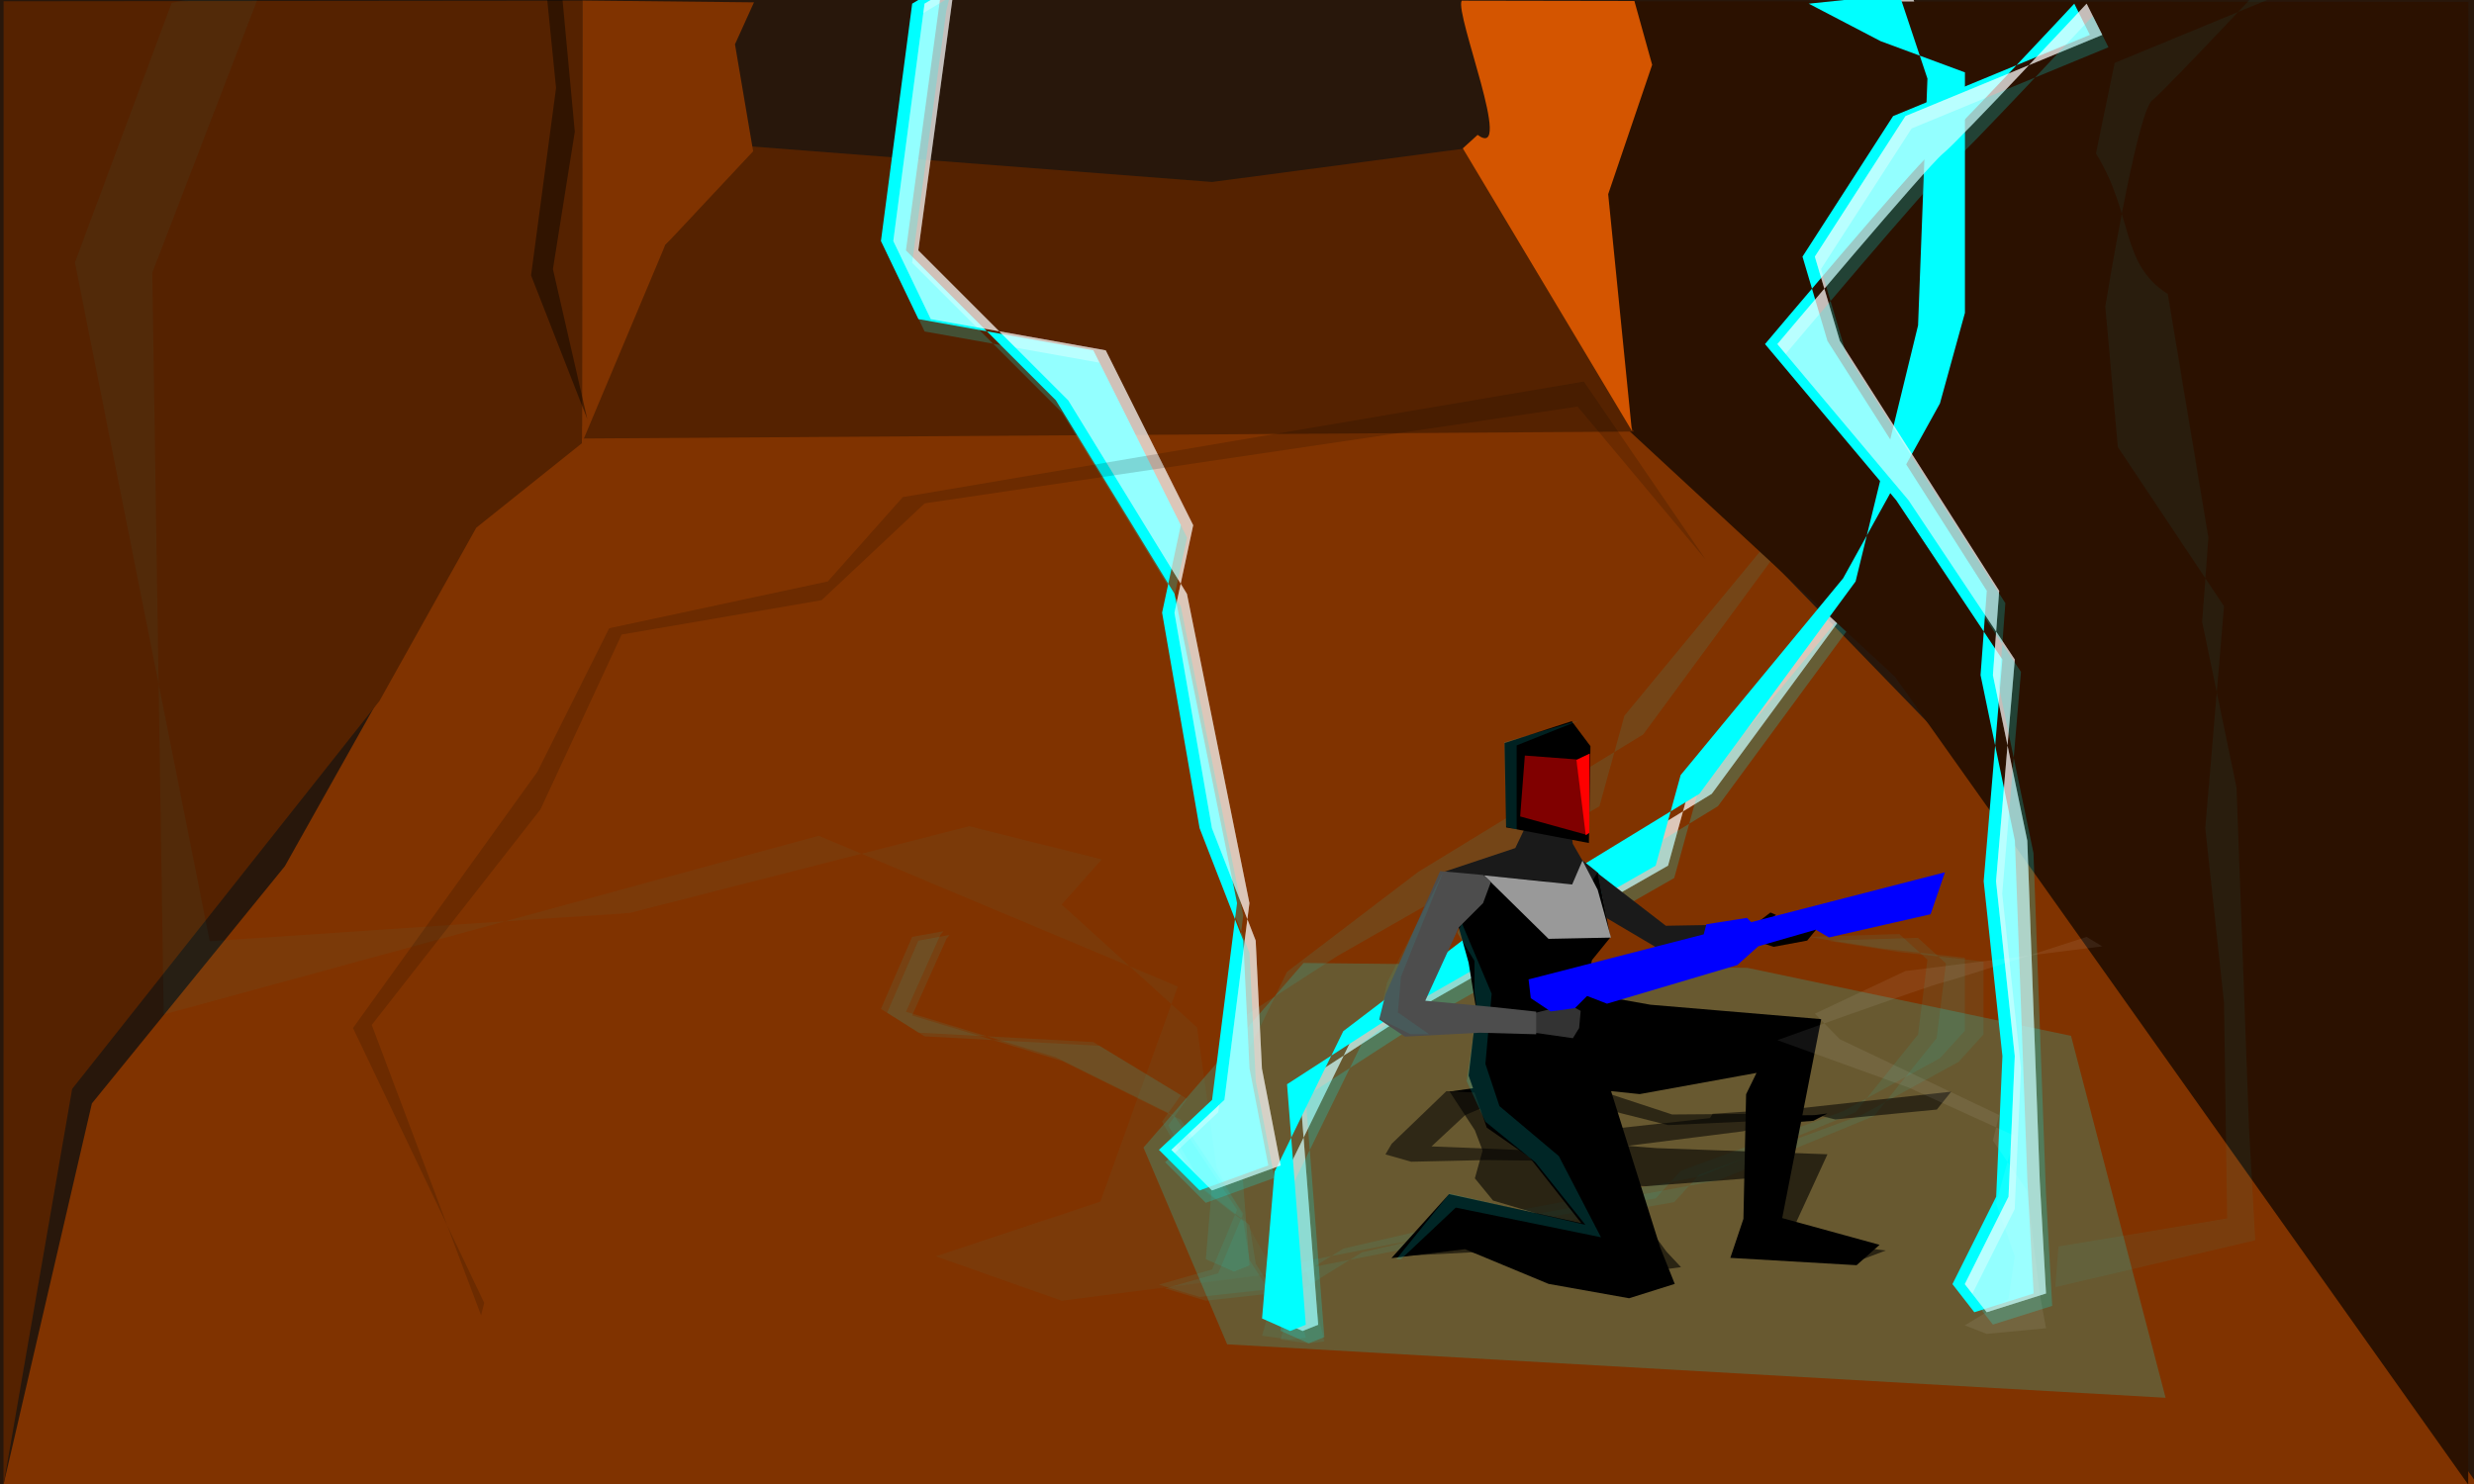 <?xml version="1.0" encoding="UTF-8" standalone="no"?>
<!-- Created with Inkscape (http://www.inkscape.org/) -->
<svg
   xmlns:dc="http://purl.org/dc/elements/1.1/"
   xmlns:cc="http://creativecommons.org/ns#"
   xmlns:rdf="http://www.w3.org/1999/02/22-rdf-syntax-ns#"
   xmlns:svg="http://www.w3.org/2000/svg"
   xmlns="http://www.w3.org/2000/svg"
   xmlns:sodipodi="http://sodipodi.sourceforge.net/DTD/sodipodi-0.dtd"
   xmlns:inkscape="http://www.inkscape.org/namespaces/inkscape"
   width="800"
   height="480"
   id="svg2"
   sodipodi:version="0.32"
   inkscape:version="0.46"
   sodipodi:docname="chapter2d.svg"
   inkscape:output_extension="org.inkscape.output.svg.inkscape"
   version="1.0">
  <defs
     id="defs4">
    <inkscape:perspective
       sodipodi:type="inkscape:persp3d"
       inkscape:vp_x="0 : 526.18109 : 1"
       inkscape:vp_y="0 : 1000 : 0"
       inkscape:vp_z="744.09448 : 526.18109 : 1"
       inkscape:persp3d-origin="372.04724 : 350.78739 : 1"
       id="perspective10" />
    <inkscape:perspective
       id="perspective2390"
       inkscape:persp3d-origin="372.04724 : 350.78739 : 1"
       inkscape:vp_z="744.09448 : 526.18109 : 1"
       inkscape:vp_y="0 : 1000 : 0"
       inkscape:vp_x="0 : 526.18109 : 1"
       sodipodi:type="inkscape:persp3d" />
  </defs>
  <sodipodi:namedview
     id="base"
     pagecolor="#ffffff"
     bordercolor="#666666"
     borderopacity="1.0"
     gridtolerance="10000"
     guidetolerance="10"
     objecttolerance="10"
     inkscape:pageopacity="0.0"
     inkscape:pageshadow="2"
     inkscape:zoom="0.98994949"
     inkscape:cx="554.88278"
     inkscape:cy="233.56952"
     inkscape:document-units="px"
     inkscape:current-layer="layer1"
     showgrid="false"
     inkscape:window-width="1280"
     inkscape:window-height="729"
     inkscape:window-x="0"
     inkscape:window-y="25" />
  <g
     inkscape:label="Layer 1"
     inkscape:groupmode="layer"
     id="layer1">
    <rect
       style="opacity:1;fill:#28170b;fill-opacity:1;stroke:none"
       id="rect2443"
       width="800"
       height="480"
       x="0"
       y="0" />
    <path
       style="fill:#803300;fill-rule:evenodd;stroke:none;stroke-width:0.899px;stroke-linecap:butt;stroke-linejoin:miter;stroke-opacity:1"
       d="M 185.93,140.536 L 157.64,163.44 L 92.107,280.178 L 29.718,356.903 L 1.091,480.418 L 801.211,480.203 L 626.305,236.753 L 523.536,130.758 L 185.93,140.536 z"
       id="path3292"
       sodipodi:nodetypes="ccccccccc" />
    <path
       id="path3204"
       d="M 389.919,407.269 L 393.959,359.792 L 416.183,314.335 L 458.609,282.01 L 531.34,237.563 L 581.848,168.873 L 602.051,86.041 L 605.081,6.238 L 595.99,-21.036 L 566.696,-18.005 L 589.929,-5.883 L 617.203,4.218 L 617.203,82 L 609.122,111.294 L 577.807,167.863 L 525.279,231.502 L 517.198,260.797 L 432.345,309.284 L 398,331.508 L 404.061,409.289 L 399.01,411.31 L 389.919,407.269 z"
       style="fill:#00ffff;fill-rule:evenodd;stroke:none;stroke-width:1px;stroke-linecap:butt;stroke-linejoin:miter;stroke-opacity:1;opacity:0.09" />
    <path
       style="opacity:0.074;fill:#00ffff;fill-rule:evenodd;stroke:none;stroke-width:1px;stroke-linecap:butt;stroke-linejoin:miter;stroke-opacity:1"
       d="M 414.102,433.277 L 418.142,418.873 L 440.366,405.082 L 482.792,395.275 L 555.523,381.791 L 606.031,360.951 L 626.234,335.821 L 629.264,311.61 L 620.173,303.336 L 590.878,304.255 L 614.112,307.933 L 641.386,310.998 L 641.386,334.595 L 633.305,343.483 L 601.99,360.645 L 549.462,379.952 L 541.381,388.839 L 456.528,403.55 L 422.183,410.292 L 428.244,433.89 L 423.193,434.503 L 414.102,433.277 z"
       id="path3241" />
    <path
       id="path3243"
       d="M 408.102,432.063 L 412.142,417.659 L 434.366,403.868 L 476.792,394.062 L 549.523,380.577 L 600.031,359.738 L 620.234,334.608 L 623.264,310.397 L 614.173,302.122 L 584.878,303.042 L 608.112,306.719 L 635.386,309.784 L 635.386,333.382 L 627.305,342.269 L 595.99,359.431 L 543.462,378.738 L 535.381,387.626 L 450.528,402.336 L 416.183,409.078 L 422.244,432.676 L 417.193,433.289 L 408.102,432.063 z"
       style="fill:#00ffff;fill-rule:evenodd;stroke:none;stroke-width:1px;stroke-linecap:butt;stroke-linejoin:miter;stroke-opacity:1;opacity:0.074" />
    <path
       id="path3223"
       d="M 412.102,426.462 L 416.142,378.985 L 438.366,333.528 L 480.792,301.203 L 553.523,256.756 L 604.031,188.066 L 624.234,105.233 L 627.264,25.431 L 618.173,-1.843 L 588.878,1.188 L 612.112,13.31 L 639.386,23.411 L 639.386,101.193 L 631.305,130.487 L 599.99,187.056 L 547.462,250.695 L 539.381,279.99 L 454.528,328.477 L 420.183,350.7 L 426.244,428.482 L 421.193,430.503 L 412.102,426.462 z"
       style="fill:#ffffff;fill-rule:evenodd;stroke:none;stroke-width:1px;stroke-linecap:butt;stroke-linejoin:miter;stroke-opacity:1;opacity:0.473" />
    <path
       style="fill:#ffffff;fill-rule:evenodd;stroke:none;stroke-width:1px;stroke-linecap:butt;stroke-linejoin:miter;stroke-opacity:1;opacity:0.473"
       d="M 412.102,426.462 L 416.142,378.985 L 438.366,333.528 L 480.792,301.203 L 553.523,256.756 L 604.031,188.066 L 624.234,105.233 L 627.264,25.431 L 618.173,-1.843 L 588.878,1.188 L 612.112,13.31 L 639.386,23.411 L 639.386,101.193 L 631.305,130.487 L 599.99,187.056 L 547.462,250.695 L 539.381,279.99 L 454.528,328.477 L 420.183,350.7 L 426.244,428.482 L 421.193,430.503 L 412.102,426.462 z"
       id="path3229" />
    <path
       id="path3237"
       d="M 414.102,430.462 L 418.142,382.985 L 440.366,337.528 L 482.792,305.203 L 555.523,260.756 L 606.031,192.066 L 626.234,109.233 L 629.264,29.431 L 620.173,2.157 L 590.878,5.188 L 614.112,17.31 L 641.386,27.411 L 641.386,105.193 L 633.305,134.487 L 601.99,191.056 L 549.462,254.695 L 541.381,283.99 L 456.528,332.477 L 422.183,354.7 L 428.244,432.482 L 423.193,434.503 L 414.102,430.462 z"
       style="opacity:0.208;fill:#00ffff;fill-rule:evenodd;stroke:none;stroke-width:1px;stroke-linecap:butt;stroke-linejoin:miter;stroke-opacity:1" />
    <path
       style="opacity:0.188;fill:#00ffff;fill-rule:evenodd;stroke:none;stroke-width:0.673px;stroke-linecap:butt;stroke-linejoin:miter;stroke-opacity:1"
       d="M 421.518,311.472 L 369.766,371.184 L 396.818,434.824 L 700.274,452.109 L 669.693,335.042 L 565.013,313.043 L 421.518,311.472 z"
       id="path3294" />
    <path
       sodipodi:nodetypes="cccccccccccccccccccccccccccccc"
       id="path3195"
       d="M 451.965,406.306 L 470.592,397.475 L 513.355,401.481 L 496.594,392.41 L 482.794,388.314 L 476.916,381.131 L 479.416,372.134 L 476.916,365.57 L 468.688,353.001 L 518.816,353.164 L 522.745,362.084 L 516.797,365.212 L 514.531,369.759 L 535.712,371.363 L 590.935,373.351 L 578.317,400.783 L 609.801,404.474 L 602.372,407.281 L 561.549,406.269 L 565.78,400.889 L 566.648,383.704 L 570.016,380.764 L 532.239,383.688 L 522.981,383.279 L 538.887,404.854 L 543.574,409.861 L 528.806,411.84 L 502.776,409.861 L 475.741,405.072 L 451.965,406.306 z"
       style="fill:#000000;fill-rule:evenodd;stroke:none;stroke-width:0.899px;stroke-linecap:butt;stroke-linejoin:miter;stroke-opacity:1;opacity:0.6" />
    <path
       sodipodi:nodetypes="cccccccccc"
       id="path3197"
       d="M 468.778,353.062 L 492.009,349.758 L 496.348,345.903 L 509.529,345.879 L 510.603,349.174 L 513.645,351.42 L 518.599,353.113 L 511.123,358.472 L 502.085,354.345 L 468.778,353.062 z"
       style="fill:#000000;fill-rule:evenodd;stroke:none;stroke-width:0.899px;stroke-linecap:butt;stroke-linejoin:miter;stroke-opacity:1" />
    <path
       id="path3199"
       d="M 488.535,335.28 L 510.253,332.265 L 516.314,335.71 L 515.809,349.061 L 489.04,346.908 L 488.535,335.28 z"
       style="fill:#000000;fill-rule:evenodd;stroke:none;stroke-width:1px;stroke-linecap:butt;stroke-linejoin:miter;stroke-opacity:1" />
    <path
       style="fill:#000000;fill-rule:evenodd;stroke:none;stroke-width:0.899px;stroke-linecap:butt;stroke-linejoin:miter;stroke-opacity:1"
       d="M 481.885,353.526 L 510.402,354.783 L 513.726,351.485 L 518.646,355.508 L 522.953,362.107 L 502.762,362.278 L 481.885,353.526 z"
       id="path3201"
       sodipodi:nodetypes="ccccccc" />
    <path
       id="path3203"
       d="M 467.701,352.937 L 450.023,369.948 L 448.003,373.393 L 456.336,375.762 L 480.58,375.223 L 498.763,375.439 L 498.763,372.316 L 484.621,371.67 L 462.902,370.809 L 473.762,360.689 L 481.59,357.351 L 484.116,354.444 L 481.59,353.475 L 467.701,352.937 z"
       style="fill:#000000;fill-rule:evenodd;stroke:none;stroke-width:1px;stroke-linecap:butt;stroke-linejoin:miter;stroke-opacity:1;opacity:0.543" />
    <path
       sodipodi:nodetypes="ccccccc"
       id="path3205"
       d="M 498.005,372.532 L 498.182,375.224 L 510.632,375.977 L 512.652,374.577 L 513.158,372.209 L 509.369,371.347 L 498.005,372.532 z"
       style="fill:#000000;fill-opacity:1;fill-rule:evenodd;stroke:none;stroke-width:1px;stroke-linecap:butt;stroke-linejoin:miter;stroke-opacity:1" />
    <path
       sodipodi:nodetypes="ccccccc"
       id="path3207"
       d="M 518.587,353.206 L 540.684,360.473 L 569.979,360.258 L 569.979,362.519 L 539.421,363.919 L 521.491,359.397 L 518.587,353.206 z"
       style="fill:#000000;fill-rule:evenodd;stroke:none;stroke-width:1px;stroke-linecap:butt;stroke-linejoin:miter;stroke-opacity:1;opacity:0.563" />
    <path
       sodipodi:nodetypes="cccccccccccc"
       id="path3209"
       d="M 574.524,360.258 L 576.292,360.796 L 586.646,360.689 L 590.939,360.15 L 586.394,362.519 L 575.534,363.38 L 569.663,362.546 L 569.6,360.258 L 574.524,358.643 L 576.292,358.966 L 573.009,360.15 L 574.524,360.258 z"
       style="fill:#000000;fill-opacity:1;fill-rule:evenodd;stroke:none;stroke-width:1px;stroke-linecap:butt;stroke-linejoin:miter;stroke-opacity:1" />
    <path
       style="fill:#2b1100;fill-rule:evenodd;stroke:none;stroke-width:0.899px;stroke-linecap:butt;stroke-linejoin:miter;stroke-opacity:1"
       d="M 528.481,0.423 L 517.731,60.763 L 527.143,139.662 L 612.765,218.893 L 798.129,480.193 L 798.193,0.611 L 528.481,0.423 z"
       id="path3284"
       sodipodi:nodetypes="ccccccc" />
    <path
       sodipodi:nodetypes="ccccccccccccccccc"
       id="path3211"
       d="M 503.449,372.286 L 497.02,370.459 L 496.306,367.87 L 552.932,361.659 L 553.808,360.265 L 566.923,359.387 L 568.281,359.975 L 630.949,353.101 L 626.306,358.887 L 593.449,362.084 L 589.163,361.019 L 570.592,363.302 L 563.806,365.891 L 521.663,371.22 L 515.235,370.154 L 511.306,371.829 L 503.449,372.286 z"
       style="fill:#000000;fill-rule:evenodd;stroke:none;stroke-width:1px;stroke-linecap:butt;stroke-linejoin:miter;stroke-opacity:1;opacity:0.543" />
    <path
       sodipodi:nodetypes="ccccc"
       id="path3213"
       d="M 515.052,347.93 L 493.586,345.4 L 495.101,337.002 L 511.895,337.541 L 515.052,347.93 z"
       style="fill:#000000;fill-rule:evenodd;stroke:none;stroke-width:1px;stroke-linecap:butt;stroke-linejoin:miter;stroke-opacity:1" />
    <path
       style="fill:#00ffff;fill-rule:evenodd;stroke:none;stroke-width:1px;stroke-linecap:butt;stroke-linejoin:miter;stroke-opacity:1"
       d="M 408.102,426.462 L 412.142,378.985 L 434.366,333.528 L 476.792,301.203 L 549.523,256.756 L 600.031,188.066 L 620.234,105.233 L 623.264,25.431 L 614.173,-1.843 L 584.878,1.188 L 608.112,13.31 L 635.386,23.411 L 635.386,101.193 L 627.305,130.487 L 595.99,187.056 L 543.462,250.695 L 535.381,279.99 L 450.528,328.477 L 416.183,350.7 L 422.244,428.482 L 417.193,430.503 L 408.102,426.462 z"
       id="path3221" />
    <path
       id="path3215"
       d="M 511.769,337.595 L 516.062,336.733 L 515.935,347.661 L 514.799,347.984 L 511.769,337.595 z"
       style="fill:#000000;fill-rule:evenodd;stroke:none;stroke-width:1px;stroke-linecap:butt;stroke-linejoin:miter;stroke-opacity:1" />
    <path
       style="fill:#000000;fill-rule:evenodd;stroke:none;stroke-width:0.899px;stroke-linecap:butt;stroke-linejoin:miter;stroke-opacity:1"
       d="M 449.945,406.941 L 468.572,386.228 L 511.335,395.624 L 494.574,374.346 L 480.773,364.738 L 474.896,347.891 L 477.396,326.786 L 474.896,311.39 L 466.668,281.908 L 516.796,282.289 L 520.725,303.214 L 514.777,310.55 L 512.51,321.217 L 533.692,324.978 L 588.915,329.64 L 576.297,393.986 L 607.781,402.643 L 600.352,409.227 L 559.528,406.855 L 563.76,394.235 L 564.627,353.926 L 567.996,347.029 L 530.218,353.888 L 520.96,352.927 L 536.866,403.534 L 541.553,415.278 L 526.786,419.921 L 500.756,415.278 L 473.721,404.047 L 449.945,406.941 z"
       id="path3268"
       sodipodi:nodetypes="cccccccccccccccccccccccccccccc" />
    <path
       style="fill:#1a1a1a;fill-rule:evenodd;stroke:none;stroke-width:0.899px;stroke-linecap:butt;stroke-linejoin:miter;stroke-opacity:1"
       d="M 466.757,282.052 L 489.989,274.303 L 494.327,265.258 L 507.509,265.202 L 508.583,272.932 L 511.625,278.199 L 516.578,282.171 L 509.103,294.741 L 500.064,285.062 L 466.757,282.052 z"
       id="path3274"
       sodipodi:nodetypes="cccccccccc" />
    <path
       style="fill:#000000;fill-rule:evenodd;stroke:none;stroke-width:1px;stroke-linecap:butt;stroke-linejoin:miter;stroke-opacity:1"
       d="M 486.515,240.341 L 508.233,233.27 L 514.294,241.351 L 513.789,272.666 L 487.02,267.615 L 486.515,240.341 z"
       id="path3189" />
    <path
       sodipodi:nodetypes="ccccccc"
       id="path3173"
       d="M 479.864,283.139 L 508.382,286.088 L 511.706,278.353 L 516.626,287.789 L 520.933,303.267 L 500.742,303.668 L 479.864,283.139 z"
       style="fill:#999999;fill-rule:evenodd;stroke:none;stroke-width:0.899px;stroke-linecap:butt;stroke-linejoin:miter;stroke-opacity:1" />
    <path
       style="fill:#552200;fill-rule:evenodd;stroke:none;stroke-width:0.899px;stroke-linecap:butt;stroke-linejoin:miter;stroke-opacity:1"
       d="M 1.161,0.414 L 1.131,480.379 L 23.332,352.215 L 122.697,226.74 L 154.014,170.686 L 188.163,143.368 L 188.208,0.22 L 1.161,0.414 z"
       id="path3282"
       sodipodi:nodetypes="cccccccc" />
    <path
       style="fill:#552200;fill-rule:evenodd;stroke:none;stroke-width:0.659px;stroke-linecap:butt;stroke-linejoin:miter;stroke-opacity:1"
       d="M 186.51,141.851 L 214.339,80.332 L 241.976,47.292 L 391.945,58.856 L 473.911,48.006 L 528.374,139.593 L 186.51,141.851 z"
       id="path3286"
       sodipodi:nodetypes="ccccccc" />
    <path
       style="fill:#803300;fill-rule:evenodd;stroke:none;stroke-width:0.899px;stroke-linecap:butt;stroke-linejoin:miter;stroke-opacity:1"
       d="M 188.208,143.258 L 188.312,0.17 L 243.809,0.756 L 237.667,14.333 L 243.539,48.931 L 215.077,79.337 L 188.208,143.258 z"
       id="path3288"
       sodipodi:nodetypes="ccccccc" />
    <path
       style="fill:#d45500;fill-rule:evenodd;stroke:none;stroke-width:0.899px;stroke-linecap:butt;stroke-linejoin:miter;stroke-opacity:1"
       d="M 472.649,0.22 C 470.391,4.588 489.785,52.393 477.801,43.63 L 473.02,47.978 L 527.689,139.354 L 520.027,62.812 L 534.248,20.963 L 528.505,0.319 L 472.649,0.22 z"
       id="path3290"
       sodipodi:nodetypes="cccccccc" />
    <path
       style="fill:#333333;fill-rule:evenodd;stroke:none;stroke-width:1px;stroke-linecap:butt;stroke-linejoin:miter;stroke-opacity:1;fill-opacity:1"
       d="M 495.985,327.719 L 496.162,334.034 L 508.612,335.801 L 510.632,332.518 L 511.137,326.962 L 507.349,324.942 L 495.985,327.719 z"
       id="path3181"
       sodipodi:nodetypes="ccccccc" />
    <path
       style="fill:#1a1a1a;fill-rule:evenodd;stroke:none;stroke-width:1px;stroke-linecap:butt;stroke-linejoin:miter;stroke-opacity:1"
       d="M 516.567,282.389 L 538.664,299.435 L 567.958,298.93 L 567.958,304.233 L 537.401,307.516 L 519.471,296.91 L 516.567,282.389 z"
       id="path3183"
       sodipodi:nodetypes="ccccccc" />
    <path
       style="fill:#000000;fill-rule:evenodd;stroke:none;stroke-width:1px;stroke-linecap:butt;stroke-linejoin:miter;stroke-opacity:1;fill-opacity:1"
       d="M 572.504,298.93 L 574.272,300.193 L 584.626,299.94 L 588.919,298.678 L 584.373,304.233 L 573.514,306.254 L 567.643,304.297 L 567.579,298.93 L 572.504,295.142 L 574.272,295.9 L 570.989,298.678 L 572.504,298.93 z"
       id="path3185"
       sodipodi:nodetypes="cccccccccccc" />
    <path
       style="fill:#0000ff;fill-rule:evenodd;stroke:none;stroke-width:1px;stroke-linecap:butt;stroke-linejoin:miter;stroke-opacity:1"
       d="M 501.429,327.143 L 495,322.857 L 494.286,316.786 L 550.912,302.216 L 551.788,298.947 L 564.903,296.888 L 566.261,298.267 L 628.929,282.143 L 624.286,295.714 L 591.429,303.214 L 587.143,300.714 L 568.571,306.071 L 561.786,312.143 L 519.643,324.643 L 513.214,322.143 L 509.286,326.071 L 501.429,327.143 z"
       id="path3187"
       sodipodi:nodetypes="ccccccccccccccccc" />
    <path
       style="fill:#800000;fill-rule:evenodd;stroke:none;stroke-width:1px;stroke-linecap:butt;stroke-linejoin:miter;stroke-opacity:1"
       d="M 513.031,270.015 L 491.565,264.08 L 493.081,244.382 L 509.874,245.645 L 513.031,270.015 z"
       id="path3191"
       sodipodi:nodetypes="ccccc" />
    <path
       style="fill:#ff0000;fill-rule:evenodd;stroke:none;stroke-width:1px;stroke-linecap:butt;stroke-linejoin:miter;stroke-opacity:1"
       d="M 509.748,245.771 L 514.041,243.751 L 513.915,269.383 L 512.779,270.141 L 509.748,245.771 z"
       id="path3193" />
    <path
       style="fill:#00ffff;fill-rule:evenodd;stroke:none;stroke-width:1px;stroke-linecap:butt;stroke-linejoin:miter;stroke-opacity:1"
       d="M 304.056,-0.833 L 292.944,80.99 L 341.432,129.477 L 379.817,192.107 L 400.02,292.112 L 391.939,355.751 L 374.767,371.914 L 387.899,385.046 L 410.122,376.964 L 404.061,345.65 L 402.041,304.233 L 387.899,267.868 L 375.777,198.167 L 381.838,169.883 L 353.553,113.315 L 296.985,103.213 L 284.863,77.959 L 294.965,1.188 L 305.066,-4.873 L 304.056,-0.833 z"
       id="path3217" />
    <path
       style="fill:#00ffff;fill-rule:evenodd;stroke:none;stroke-width:1px;stroke-linecap:butt;stroke-linejoin:miter;stroke-opacity:1"
       d="M 670.741,1.188 C 670.741,1.188 629.325,45.634 624.274,49.675 C 619.224,53.716 570.736,111.294 570.736,111.294 L 613.163,161.802 L 647.508,213.32 L 641.447,285.041 L 647.508,341.609 L 645.487,387.066 L 631.345,415.35 L 638.416,424.442 L 657.609,418.381 L 655.589,382.015 L 651.548,271.909 L 640.437,218.37 L 642.457,191.096 L 590.939,110.284 L 582.858,83.01 L 612.152,37.553 L 675.792,11.289 L 670.741,1.188 z"
       id="path3219" />
    <path
       id="path3225"
       d="M 308.056,-0.833 L 296.944,80.99 L 345.432,129.477 L 383.817,192.107 L 404.02,292.112 L 395.939,355.751 L 378.767,371.914 L 391.899,385.046 L 414.122,376.964 L 408.061,345.65 L 406.041,304.233 L 391.899,267.868 L 379.777,198.167 L 385.838,169.883 L 357.553,113.315 L 300.985,103.213 L 288.863,77.959 L 298.965,1.188 L 309.066,-4.873 L 308.056,-0.833 z"
       style="fill:#ffffff;fill-rule:evenodd;stroke:none;stroke-width:1px;stroke-linecap:butt;stroke-linejoin:miter;stroke-opacity:1;opacity:0.473" />
    <path
       id="path3227"
       d="M 674.741,1.188 C 674.741,1.188 633.325,45.634 628.274,49.675 C 623.224,53.716 574.736,111.294 574.736,111.294 L 617.163,161.802 L 651.508,213.32 L 645.447,285.041 L 651.508,341.609 L 649.487,387.066 L 635.345,415.35 L 642.416,424.442 L 661.609,418.381 L 659.589,382.015 L 655.548,271.909 L 644.437,218.37 L 646.457,191.096 L 594.939,110.284 L 586.858,83.01 L 616.152,37.553 L 679.792,11.289 L 674.741,1.188 z"
       style="fill:#ffffff;fill-rule:evenodd;stroke:none;stroke-width:1px;stroke-linecap:butt;stroke-linejoin:miter;stroke-opacity:1;opacity:0.473" />
    <path
       style="fill:#ffffff;fill-rule:evenodd;stroke:none;stroke-width:1px;stroke-linecap:butt;stroke-linejoin:miter;stroke-opacity:1;opacity:0.473"
       d="M 308.056,-0.833 L 296.944,80.99 L 345.432,129.477 L 383.817,192.107 L 404.02,292.112 L 395.939,355.751 L 378.767,371.914 L 391.899,385.046 L 414.122,376.964 L 408.061,345.65 L 406.041,304.233 L 391.899,267.868 L 379.777,198.167 L 385.838,169.883 L 357.553,113.315 L 300.985,103.213 L 288.863,77.959 L 298.965,1.188 L 309.066,-4.873 L 308.056,-0.833 z"
       id="path3231" />
    <path
       style="fill:#ffffff;fill-rule:evenodd;stroke:none;stroke-width:1px;stroke-linecap:butt;stroke-linejoin:miter;stroke-opacity:1;opacity:0.473"
       d="M 674.741,1.188 C 674.741,1.188 633.325,45.634 628.274,49.675 C 623.224,53.716 574.736,111.294 574.736,111.294 L 617.163,161.802 L 651.508,213.32 L 645.447,285.041 L 651.508,341.609 L 649.487,387.066 L 635.345,415.35 L 642.416,424.442 L 661.609,418.381 L 659.589,382.015 L 655.548,271.909 L 644.437,218.37 L 646.457,191.096 L 594.939,110.284 L 586.858,83.01 L 616.152,37.553 L 679.792,11.289 L 674.741,1.188 z"
       id="path3233" />
    <path
       id="path3235"
       d="M 306.056,3.167 L 294.944,84.99 L 343.432,133.477 L 381.817,196.107 L 402.02,296.112 L 393.939,359.751 L 376.767,375.914 L 389.899,389.046 L 412.122,380.964 L 406.061,349.65 L 404.041,308.233 L 389.899,271.868 L 377.777,202.167 L 383.838,173.883 L 355.553,117.315 L 298.985,107.213 L 286.863,81.959 L 296.965,5.188 L 307.066,-0.873 L 306.056,3.167 z"
       style="fill:#00ffff;fill-rule:evenodd;stroke:none;stroke-width:1px;stroke-linecap:butt;stroke-linejoin:miter;stroke-opacity:1;opacity:0.208" />
    <path
       id="path3239"
       d="M 676.741,5.188 C 676.741,5.188 635.325,49.634 630.274,53.675 C 625.224,57.716 576.736,115.294 576.736,115.294 L 619.163,165.802 L 653.508,217.32 L 647.447,289.041 L 653.508,345.609 L 651.487,391.066 L 637.345,419.35 L 644.416,428.442 L 663.609,422.381 L 661.589,386.015 L 657.548,275.909 L 646.437,222.37 L 648.457,195.096 L 596.939,114.284 L 588.858,87.01 L 618.152,41.553 L 681.792,15.289 L 676.741,5.188 z"
       style="opacity:0.208;fill:#00ffff;fill-rule:evenodd;stroke:none;stroke-width:1px;stroke-linecap:butt;stroke-linejoin:miter;stroke-opacity:1" />
    <path
       id="path3245"
       d="M 304.056,302.429 L 292.944,327.252 L 341.432,341.963 L 379.817,360.963 L 400.02,391.303 L 391.939,410.611 L 374.767,415.514 L 387.899,419.498 L 410.122,417.046 L 404.061,407.546 L 402.041,394.981 L 387.899,383.948 L 375.777,362.802 L 381.838,354.221 L 353.553,337.059 L 296.985,333.995 L 284.863,326.333 L 294.965,303.042 L 305.066,301.203 L 304.056,302.429 z"
       style="fill:#00ffff;fill-rule:evenodd;stroke:none;stroke-width:1px;stroke-linecap:butt;stroke-linejoin:miter;stroke-opacity:1;opacity:0.074" />
    <path
       id="path3247"
       d="M 674.741,303.042 C 674.741,303.042 633.325,316.526 628.274,317.752 C 623.224,318.978 574.736,336.446 574.736,336.446 L 617.163,351.77 L 651.508,367.399 L 645.447,389.158 L 651.508,406.32 L 649.487,420.111 L 635.345,428.692 L 642.416,431.45 L 661.609,429.611 L 659.589,418.579 L 655.548,385.174 L 644.437,368.932 L 646.457,360.657 L 594.939,336.14 L 586.858,327.865 L 616.152,314.074 L 679.792,306.106 L 674.741,303.042 z"
       style="opacity:0.074;fill:#ffffff;fill-rule:evenodd;stroke:none;stroke-width:1px;stroke-linecap:butt;stroke-linejoin:miter;stroke-opacity:1" />
    <path
       style="opacity:0.074;fill:#00ffff;fill-rule:evenodd;stroke:none;stroke-width:1px;stroke-linecap:butt;stroke-linejoin:miter;stroke-opacity:1"
       d="M 306.056,303.642 L 294.944,328.466 L 343.432,343.176 L 381.817,362.177 L 402.02,392.517 L 393.939,411.824 L 376.767,416.728 L 389.899,420.712 L 412.122,418.26 L 406.061,408.76 L 404.041,396.195 L 389.899,385.162 L 377.777,364.016 L 383.838,355.435 L 355.553,338.273 L 298.985,335.208 L 286.863,327.547 L 296.965,304.255 L 307.066,302.417 L 306.056,303.642 z"
       id="path3249" />
    <path
       id="path2429"
       d="M 83.659,-1.261 L 49.249,88.215 L 52.931,328.116 L 264.737,270.334 L 380.84,319.085 L 355.814,388.677 L 302.634,406.351 L 343.301,420.712 L 412.122,411.875 L 393.353,377.631 L 387.096,332.34 L 343.301,292.573 L 356.27,277.972 L 313.42,267.245 L 203.607,295.289 L 67.823,304.446 L 24.223,84.901 L 55.505,0.948 L 86.788,-5.68 L 83.659,-1.261 z"
       style="opacity:0.038;fill:#00ffff;fill-rule:evenodd;stroke:none;stroke-width:1px;stroke-linecap:butt;stroke-linejoin:miter;stroke-opacity:1"
       sodipodi:nodetypes="cccccccccccccccccccc" />
    <path
       style="opacity:0.051;fill:#00ffff;fill-rule:evenodd;stroke:none;stroke-width:1px;stroke-linecap:butt;stroke-linejoin:miter;stroke-opacity:1"
       d="M 742.401,-16.026 C 742.401,-16.026 700.985,28.421 695.934,32.462 C 690.883,36.502 680.782,99.132 680.782,99.132 L 684.823,144.589 L 719.168,196.107 L 713.107,267.827 L 719.168,324.396 L 720.178,394.096 L 665.63,403.188 L 664.619,416.32 L 729.269,401.167 L 727.249,364.802 L 723.208,254.695 L 712.097,201.157 L 714.117,173.883 L 700.985,95.091 C 685.496,85.326 689.956,69.253 677.751,49.634 L 683.812,20.34 L 747.452,-5.924 L 742.401,-16.026 z"
       id="path3202"
       sodipodi:nodetypes="cscccccccccccccccccc" />
    <path
       style="fill:#000000;fill-rule:evenodd;stroke:none;stroke-width:1px;stroke-linecap:butt;stroke-linejoin:miter;stroke-opacity:1;opacity:0.158"
       d="M 156.574,421.411 L 114.147,332.518 L 173.746,249.685 L 196.98,203.218 L 267.69,188.066 L 291.934,160.792 L 512.147,123.416 L 551.543,180.995 L 510.127,131.497 L 299.005,162.812 L 265.67,194.127 L 201.02,205.239 L 174.756,261.807 L 120.208,331.508 L 155.563,425.452 L 156.574,421.411 z"
       id="path3206" />
    <path
       style="fill:#000000;fill-rule:evenodd;stroke:none;stroke-width:1px;stroke-linecap:butt;stroke-linejoin:miter;stroke-opacity:1;opacity:0.419"
       d="M 189.909,135.538 L 171.726,89.071 L 179.807,28.462 L 176.777,-1.843 L 181.827,-0.833 L 185.868,42.604 L 178.797,87.051 L 189.909,135.538 z"
       id="path3208" />
    <path
       style="fill:#00ffff;fill-rule:evenodd;stroke:none;stroke-width:1px;stroke-linecap:butt;stroke-linejoin:miter;stroke-opacity:1;opacity:0.15"
       d="M 472.751,298.678 L 482.348,321.406 L 480.328,344.134 L 484.873,357.772 L 504.066,373.934 L 517.703,400.198 L 470.731,390.601 L 453.053,407.269 L 451.538,407.269 L 468.711,386.056 L 512.652,396.157 L 496.49,375.954 L 480.328,362.822 L 474.267,349.69 L 476.287,336.053 L 477.297,324.437 L 476.792,320.901 L 476.792,310.799 L 471.236,301.708 L 472.751,298.678 z"
       id="path3210" />
    <path
       style="fill:#4d4d4d;fill-rule:evenodd;stroke:none;stroke-width:1px;stroke-linecap:butt;stroke-linejoin:miter;stroke-opacity:1"
       d="M 465.68,281.758 L 448.003,321.659 L 445.982,329.74 L 454.316,335.296 L 478.56,334.033 L 496.743,334.538 L 496.743,327.214 L 482.6,325.699 L 460.882,323.679 L 471.741,299.94 L 479.57,292.112 L 482.095,285.293 L 479.57,283.02 L 465.68,281.758 z"
       id="path3179" />
    <path
       style="fill:#00ffff;fill-rule:evenodd;stroke:none;stroke-width:1px;stroke-linecap:butt;stroke-linejoin:miter;stroke-opacity:1;opacity:0.073"
       d="M 462.145,334.538 L 452.043,327.467 L 453.053,315.85 L 466.69,282.01 L 448.508,317.871 L 445.982,329.487 L 456.084,334.538 L 462.145,334.538 z"
       id="path3212" />
    <path
       style="fill:#00ffff;fill-rule:evenodd;stroke:none;stroke-width:1px;stroke-linecap:butt;stroke-linejoin:miter;stroke-opacity:1;opacity:0.132"
       d="M 490.429,268.373 L 490.429,241.099 L 510.632,233.018 L 486.388,240.089 L 487.02,267.363 L 490.429,268.373 z"
       id="path3214"
       sodipodi:nodetypes="cccccc" />
  </g>
</svg>
